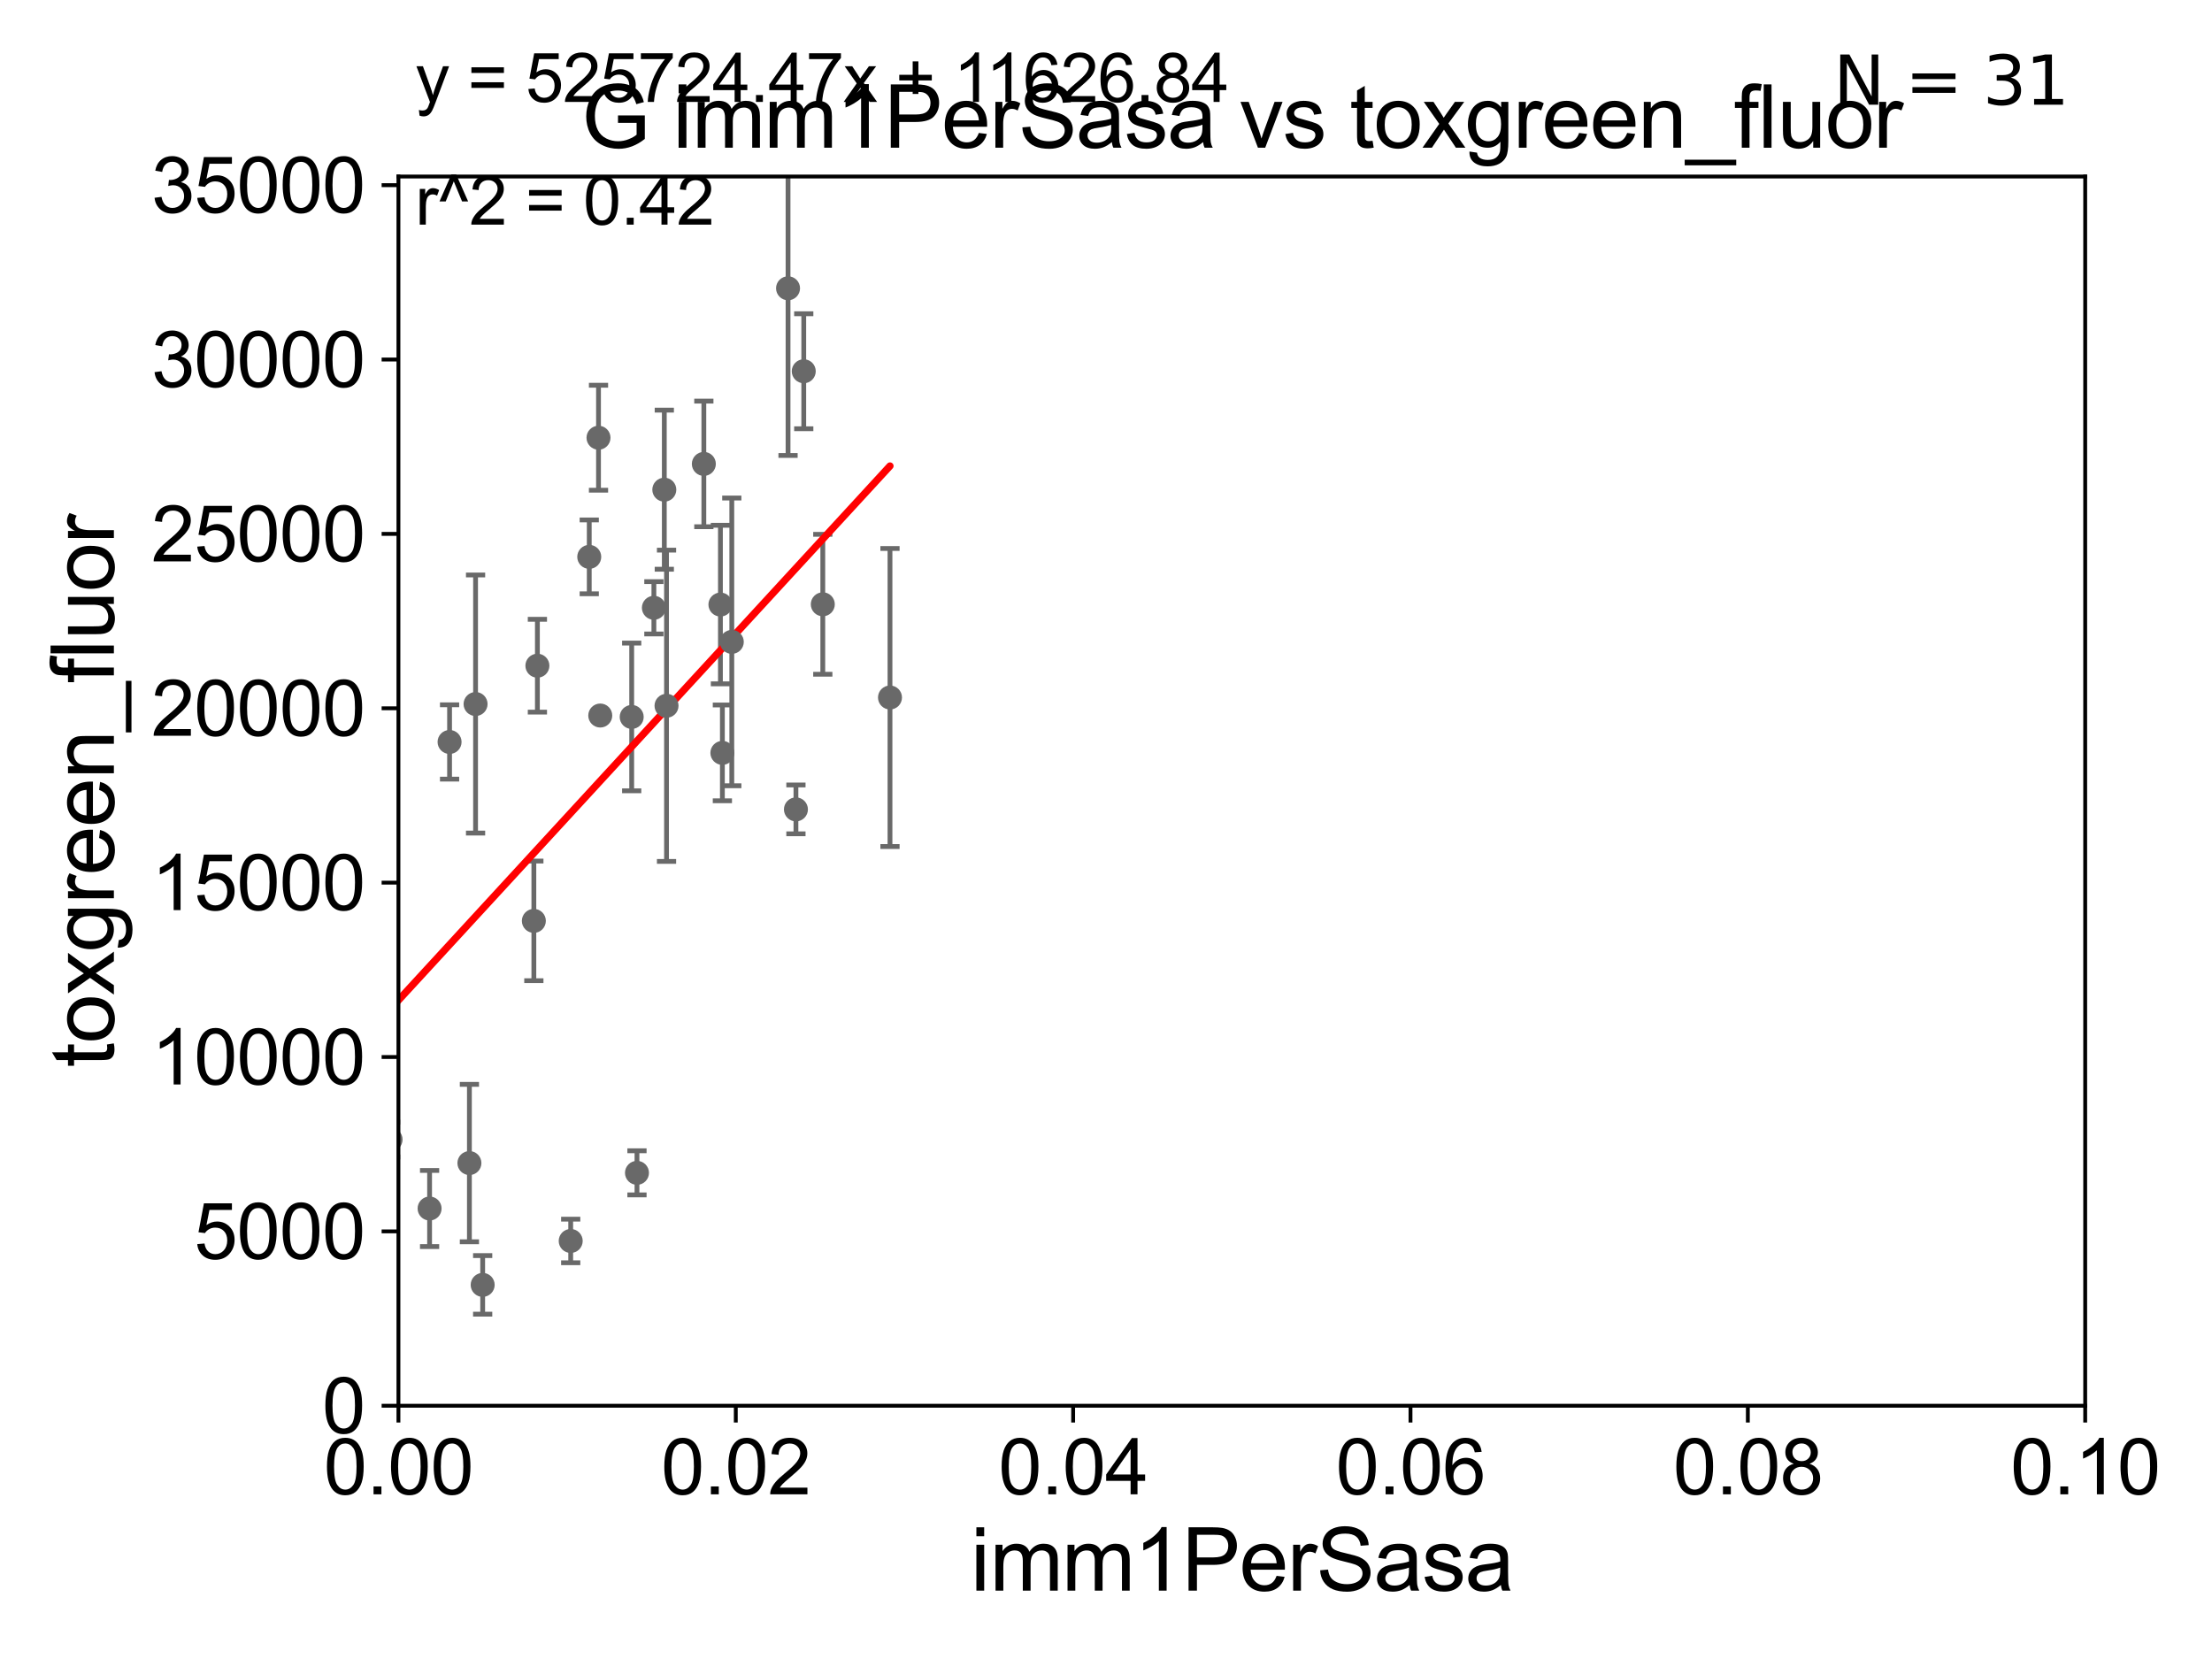 <?xml version="1.0" encoding="utf-8" standalone="no"?>
<!DOCTYPE svg PUBLIC "-//W3C//DTD SVG 1.1//EN"
  "http://www.w3.org/Graphics/SVG/1.1/DTD/svg11.dtd">
<svg xmlns:xlink="http://www.w3.org/1999/xlink" width="460.8pt" height="345.6pt" viewBox="0 0 460.8 345.6" xmlns="http://www.w3.org/2000/svg" version="1.1">
 <defs>
  <style type="text/css">*{stroke-linejoin: round; stroke-linecap: butt}</style>
 </defs>
 <g id="figure_1">
  <g id="patch_1">
   <path d="M 0 345.6 
L 460.8 345.6 
L 460.8 0 
L 0 0 
z
" style="fill: #ffffff"/>
  </g>
  <g id="axes_1">
   <g id="patch_2">
    <path d="M 83 292.84 
L 434.385 292.84 
L 434.385 36.775 
L 83 36.775 
z
" style="fill: #ffffff"/>
   </g>
   <g id="PathCollection_1">
    <defs>
     <path id="ma641c27a33" d="M 0 1.118 
C 0.297 1.118 0.581 1 0.791 0.791 
C 1 0.581 1.118 0.297 1.118 0 
C 1.118 -0.297 1 -0.581 0.791 -0.791 
C 0.581 -1 0.297 -1.118 0 -1.118 
C -0.297 -1.118 -0.581 -1 -0.791 -0.791 
C -1 -0.581 -1.118 -0.297 -1.118 0 
C -1.118 0.297 -1 0.581 -0.791 0.791 
C -0.581 1 -0.297 1.118 0 1.118 
z
" style="stroke: #696969"/>
    </defs>
    <g clip-path="url(#pd9534e183a)">
     <use xlink:href="#ma641c27a33" x="150.078" y="125.939" style="fill: #696969; stroke: #696969"/>
     <use xlink:href="#ma641c27a33" x="97.787" y="242.287" style="fill: #696969; stroke: #696969"/>
     <use xlink:href="#ma641c27a33" x="100.549" y="267.665" style="fill: #696969; stroke: #696969"/>
     <use xlink:href="#ma641c27a33" x="111.95" y="138.677" style="fill: #696969; stroke: #696969"/>
     <use xlink:href="#ma641c27a33" x="57.367" y="258.394" style="fill: #696969; stroke: #696969"/>
     <use xlink:href="#ma641c27a33" x="53.758" y="189.009" style="fill: #696969; stroke: #696969"/>
     <use xlink:href="#ma641c27a33" x="118.888" y="258.514" style="fill: #696969; stroke: #696969"/>
     <use xlink:href="#ma641c27a33" x="75.382" y="251.563" style="fill: #696969; stroke: #696969"/>
     <use xlink:href="#ma641c27a33" x="138.388" y="102.009" style="fill: #696969; stroke: #696969"/>
     <use xlink:href="#ma641c27a33" x="131.593" y="149.352" style="fill: #696969; stroke: #696969"/>
     <use xlink:href="#ma641c27a33" x="49.476" y="258.602" style="fill: #696969; stroke: #696969"/>
     <use xlink:href="#ma641c27a33" x="81.366" y="237.384" style="fill: #696969; stroke: #696969"/>
     <use xlink:href="#ma641c27a33" x="89.492" y="251.754" style="fill: #696969; stroke: #696969"/>
     <use xlink:href="#ma641c27a33" x="67.824" y="158.912" style="fill: #696969; stroke: #696969"/>
     <use xlink:href="#ma641c27a33" x="150.485" y="156.841" style="fill: #696969; stroke: #696969"/>
     <use xlink:href="#ma641c27a33" x="93.654" y="154.566" style="fill: #696969; stroke: #696969"/>
     <use xlink:href="#ma641c27a33" x="165.807" y="168.611" style="fill: #696969; stroke: #696969"/>
     <use xlink:href="#ma641c27a33" x="185.401" y="145.302" style="fill: #696969; stroke: #696969"/>
     <use xlink:href="#ma641c27a33" x="124.68" y="91.187" style="fill: #696969; stroke: #696969"/>
     <use xlink:href="#ma641c27a33" x="136.216" y="126.613" style="fill: #696969; stroke: #696969"/>
     <use xlink:href="#ma641c27a33" x="125.045" y="149.058" style="fill: #696969; stroke: #696969"/>
     <use xlink:href="#ma641c27a33" x="99.07" y="146.662" style="fill: #696969; stroke: #696969"/>
     <use xlink:href="#ma641c27a33" x="167.437" y="77.339" style="fill: #696969; stroke: #696969"/>
     <use xlink:href="#ma641c27a33" x="171.404" y="125.886" style="fill: #696969; stroke: #696969"/>
     <use xlink:href="#ma641c27a33" x="122.751" y="116.005" style="fill: #696969; stroke: #696969"/>
     <use xlink:href="#ma641c27a33" x="111.211" y="191.837" style="fill: #696969; stroke: #696969"/>
     <use xlink:href="#ma641c27a33" x="146.624" y="96.642" style="fill: #696969; stroke: #696969"/>
     <use xlink:href="#ma641c27a33" x="164.164" y="60.054" style="fill: #696969; stroke: #696969"/>
     <use xlink:href="#ma641c27a33" x="152.446" y="133.718" style="fill: #696969; stroke: #696969"/>
     <use xlink:href="#ma641c27a33" x="138.849" y="147.023" style="fill: #696969; stroke: #696969"/>
     <use xlink:href="#ma641c27a33" x="132.694" y="244.324" style="fill: #696969; stroke: #696969"/>
    </g>
   </g>
   <g id="matplotlib.axis_1">
    <g id="xtick_1">
     <g id="line2d_1">
      <defs>
       <path id="mb1b9dadbb9" d="M 0 0 
L 0 3.5 
" style="stroke: #000000; stroke-width: 0.8"/>
      </defs>
      <g>
       <use xlink:href="#mb1b9dadbb9" x="83" y="292.84" style="stroke: #000000; stroke-width: 0.8"/>
      </g>
     </g>
     <g id="text_1">
      <!-- 0.00 -->
      <g transform="translate(67.431 311.293)scale(0.16 -0.16)">
       <defs>
        <path id="ArialMT-30" d="M 266 2259 
Q 266 3072 433 3567 
Q 600 4063 929 4331 
Q 1259 4600 1759 4600 
Q 2128 4600 2406 4451 
Q 2684 4303 2865 4023 
Q 3047 3744 3150 3342 
Q 3253 2941 3253 2259 
Q 3253 1453 3087 958 
Q 2922 463 2592 192 
Q 2263 -78 1759 -78 
Q 1097 -78 719 397 
Q 266 969 266 2259 
z
M 844 2259 
Q 844 1131 1108 757 
Q 1372 384 1759 384 
Q 2147 384 2411 759 
Q 2675 1134 2675 2259 
Q 2675 3391 2411 3762 
Q 2147 4134 1753 4134 
Q 1366 4134 1134 3806 
Q 844 3388 844 2259 
z
" transform="scale(0.016)"/>
        <path id="ArialMT-2e" d="M 581 0 
L 581 641 
L 1222 641 
L 1222 0 
L 581 0 
z
" transform="scale(0.016)"/>
       </defs>
       <use xlink:href="#ArialMT-30"/>
       <use xlink:href="#ArialMT-2e" x="55.615"/>
       <use xlink:href="#ArialMT-30" x="83.398"/>
       <use xlink:href="#ArialMT-30" x="139.014"/>
      </g>
     </g>
    </g>
    <g id="xtick_2">
     <g id="line2d_2">
      <g>
       <use xlink:href="#mb1b9dadbb9" x="153.277" y="292.84" style="stroke: #000000; stroke-width: 0.8"/>
      </g>
     </g>
     <g id="text_2">
      <!-- 0.02 -->
      <g transform="translate(137.708 311.293)scale(0.16 -0.16)">
       <defs>
        <path id="ArialMT-32" d="M 3222 541 
L 3222 0 
L 194 0 
Q 188 203 259 391 
Q 375 700 629 1000 
Q 884 1300 1366 1694 
Q 2113 2306 2375 2664 
Q 2638 3022 2638 3341 
Q 2638 3675 2398 3904 
Q 2159 4134 1775 4134 
Q 1369 4134 1125 3890 
Q 881 3647 878 3216 
L 300 3275 
Q 359 3922 746 4261 
Q 1134 4600 1788 4600 
Q 2447 4600 2831 4234 
Q 3216 3869 3216 3328 
Q 3216 3053 3103 2787 
Q 2991 2522 2730 2228 
Q 2469 1934 1863 1422 
Q 1356 997 1212 845 
Q 1069 694 975 541 
L 3222 541 
z
" transform="scale(0.016)"/>
       </defs>
       <use xlink:href="#ArialMT-30"/>
       <use xlink:href="#ArialMT-2e" x="55.615"/>
       <use xlink:href="#ArialMT-30" x="83.398"/>
       <use xlink:href="#ArialMT-32" x="139.014"/>
      </g>
     </g>
    </g>
    <g id="xtick_3">
     <g id="line2d_3">
      <g>
       <use xlink:href="#mb1b9dadbb9" x="223.554" y="292.84" style="stroke: #000000; stroke-width: 0.8"/>
      </g>
     </g>
     <g id="text_3">
      <!-- 0.04 -->
      <g transform="translate(207.985 311.293)scale(0.16 -0.16)">
       <defs>
        <path id="ArialMT-34" d="M 2069 0 
L 2069 1097 
L 81 1097 
L 81 1613 
L 2172 4581 
L 2631 4581 
L 2631 1613 
L 3250 1613 
L 3250 1097 
L 2631 1097 
L 2631 0 
L 2069 0 
z
M 2069 1613 
L 2069 3678 
L 634 1613 
L 2069 1613 
z
" transform="scale(0.016)"/>
       </defs>
       <use xlink:href="#ArialMT-30"/>
       <use xlink:href="#ArialMT-2e" x="55.615"/>
       <use xlink:href="#ArialMT-30" x="83.398"/>
       <use xlink:href="#ArialMT-34" x="139.014"/>
      </g>
     </g>
    </g>
    <g id="xtick_4">
     <g id="line2d_4">
      <g>
       <use xlink:href="#mb1b9dadbb9" x="293.831" y="292.84" style="stroke: #000000; stroke-width: 0.8"/>
      </g>
     </g>
     <g id="text_4">
      <!-- 0.06 -->
      <g transform="translate(278.262 311.293)scale(0.16 -0.16)">
       <defs>
        <path id="ArialMT-36" d="M 3184 3459 
L 2625 3416 
Q 2550 3747 2413 3897 
Q 2184 4138 1850 4138 
Q 1581 4138 1378 3988 
Q 1113 3794 959 3422 
Q 806 3050 800 2363 
Q 1003 2672 1297 2822 
Q 1591 2972 1913 2972 
Q 2475 2972 2870 2558 
Q 3266 2144 3266 1488 
Q 3266 1056 3080 686 
Q 2894 316 2569 119 
Q 2244 -78 1831 -78 
Q 1128 -78 684 439 
Q 241 956 241 2144 
Q 241 3472 731 4075 
Q 1159 4600 1884 4600 
Q 2425 4600 2770 4297 
Q 3116 3994 3184 3459 
z
M 888 1484 
Q 888 1194 1011 928 
Q 1134 663 1356 523 
Q 1578 384 1822 384 
Q 2178 384 2434 671 
Q 2691 959 2691 1453 
Q 2691 1928 2437 2201 
Q 2184 2475 1800 2475 
Q 1419 2475 1153 2201 
Q 888 1928 888 1484 
z
" transform="scale(0.016)"/>
       </defs>
       <use xlink:href="#ArialMT-30"/>
       <use xlink:href="#ArialMT-2e" x="55.615"/>
       <use xlink:href="#ArialMT-30" x="83.398"/>
       <use xlink:href="#ArialMT-36" x="139.014"/>
      </g>
     </g>
    </g>
    <g id="xtick_5">
     <g id="line2d_5">
      <g>
       <use xlink:href="#mb1b9dadbb9" x="364.108" y="292.84" style="stroke: #000000; stroke-width: 0.8"/>
      </g>
     </g>
     <g id="text_5">
      <!-- 0.08 -->
      <g transform="translate(348.539 311.293)scale(0.16 -0.16)">
       <defs>
        <path id="ArialMT-38" d="M 1131 2484 
Q 781 2613 612 2850 
Q 444 3088 444 3419 
Q 444 3919 803 4259 
Q 1163 4600 1759 4600 
Q 2359 4600 2725 4251 
Q 3091 3903 3091 3403 
Q 3091 3084 2923 2848 
Q 2756 2613 2416 2484 
Q 2838 2347 3058 2040 
Q 3278 1734 3278 1309 
Q 3278 722 2862 322 
Q 2447 -78 1769 -78 
Q 1091 -78 675 323 
Q 259 725 259 1325 
Q 259 1772 486 2073 
Q 713 2375 1131 2484 
z
M 1019 3438 
Q 1019 3113 1228 2906 
Q 1438 2700 1772 2700 
Q 2097 2700 2305 2904 
Q 2513 3109 2513 3406 
Q 2513 3716 2298 3927 
Q 2084 4138 1766 4138 
Q 1444 4138 1231 3931 
Q 1019 3725 1019 3438 
z
M 838 1322 
Q 838 1081 952 856 
Q 1066 631 1291 507 
Q 1516 384 1775 384 
Q 2178 384 2440 643 
Q 2703 903 2703 1303 
Q 2703 1709 2433 1975 
Q 2163 2241 1756 2241 
Q 1359 2241 1098 1978 
Q 838 1716 838 1322 
z
" transform="scale(0.016)"/>
       </defs>
       <use xlink:href="#ArialMT-30"/>
       <use xlink:href="#ArialMT-2e" x="55.615"/>
       <use xlink:href="#ArialMT-30" x="83.398"/>
       <use xlink:href="#ArialMT-38" x="139.014"/>
      </g>
     </g>
    </g>
    <g id="xtick_6">
     <g id="line2d_6">
      <g>
       <use xlink:href="#mb1b9dadbb9" x="434.385" y="292.84" style="stroke: #000000; stroke-width: 0.8"/>
      </g>
     </g>
     <g id="text_6">
      <!-- 0.10 -->
      <g transform="translate(418.816 311.293)scale(0.16 -0.16)">
       <defs>
        <path id="ArialMT-31" d="M 2384 0 
L 1822 0 
L 1822 3584 
Q 1619 3391 1289 3197 
Q 959 3003 697 2906 
L 697 3450 
Q 1169 3672 1522 3987 
Q 1875 4303 2022 4600 
L 2384 4600 
L 2384 0 
z
" transform="scale(0.016)"/>
       </defs>
       <use xlink:href="#ArialMT-30"/>
       <use xlink:href="#ArialMT-2e" x="55.615"/>
       <use xlink:href="#ArialMT-31" x="83.398"/>
       <use xlink:href="#ArialMT-30" x="139.014"/>
      </g>
     </g>
    </g>
    <g id="text_7">
     <!-- imm1PerSasa -->
     <g transform="translate(202.177 331.357)scale(0.18 -0.18)">
      <defs>
       <path id="ArialMT-69" d="M 425 3934 
L 425 4581 
L 988 4581 
L 988 3934 
L 425 3934 
z
M 425 0 
L 425 3319 
L 988 3319 
L 988 0 
L 425 0 
z
" transform="scale(0.016)"/>
       <path id="ArialMT-6d" d="M 422 0 
L 422 3319 
L 925 3319 
L 925 2853 
Q 1081 3097 1340 3245 
Q 1600 3394 1931 3394 
Q 2300 3394 2536 3241 
Q 2772 3088 2869 2813 
Q 3263 3394 3894 3394 
Q 4388 3394 4653 3120 
Q 4919 2847 4919 2278 
L 4919 0 
L 4359 0 
L 4359 2091 
Q 4359 2428 4304 2576 
Q 4250 2725 4106 2815 
Q 3963 2906 3769 2906 
Q 3419 2906 3187 2673 
Q 2956 2441 2956 1928 
L 2956 0 
L 2394 0 
L 2394 2156 
Q 2394 2531 2256 2718 
Q 2119 2906 1806 2906 
Q 1569 2906 1367 2781 
Q 1166 2656 1075 2415 
Q 984 2175 984 1722 
L 984 0 
L 422 0 
z
" transform="scale(0.016)"/>
       <path id="ArialMT-50" d="M 494 0 
L 494 4581 
L 2222 4581 
Q 2678 4581 2919 4538 
Q 3256 4481 3484 4323 
Q 3713 4166 3852 3881 
Q 3991 3597 3991 3256 
Q 3991 2672 3619 2267 
Q 3247 1863 2275 1863 
L 1100 1863 
L 1100 0 
L 494 0 
z
M 1100 2403 
L 2284 2403 
Q 2872 2403 3119 2622 
Q 3366 2841 3366 3238 
Q 3366 3525 3220 3729 
Q 3075 3934 2838 4000 
Q 2684 4041 2272 4041 
L 1100 4041 
L 1100 2403 
z
" transform="scale(0.016)"/>
       <path id="ArialMT-65" d="M 2694 1069 
L 3275 997 
Q 3138 488 2766 206 
Q 2394 -75 1816 -75 
Q 1088 -75 661 373 
Q 234 822 234 1631 
Q 234 2469 665 2931 
Q 1097 3394 1784 3394 
Q 2450 3394 2872 2941 
Q 3294 2488 3294 1666 
Q 3294 1616 3291 1516 
L 816 1516 
Q 847 969 1125 678 
Q 1403 388 1819 388 
Q 2128 388 2347 550 
Q 2566 713 2694 1069 
z
M 847 1978 
L 2700 1978 
Q 2663 2397 2488 2606 
Q 2219 2931 1791 2931 
Q 1403 2931 1139 2672 
Q 875 2413 847 1978 
z
" transform="scale(0.016)"/>
       <path id="ArialMT-72" d="M 416 0 
L 416 3319 
L 922 3319 
L 922 2816 
Q 1116 3169 1280 3281 
Q 1444 3394 1641 3394 
Q 1925 3394 2219 3213 
L 2025 2691 
Q 1819 2813 1613 2813 
Q 1428 2813 1281 2702 
Q 1134 2591 1072 2394 
Q 978 2094 978 1738 
L 978 0 
L 416 0 
z
" transform="scale(0.016)"/>
       <path id="ArialMT-53" d="M 288 1472 
L 859 1522 
Q 900 1178 1048 958 
Q 1197 738 1509 602 
Q 1822 466 2213 466 
Q 2559 466 2825 569 
Q 3091 672 3220 851 
Q 3350 1031 3350 1244 
Q 3350 1459 3225 1620 
Q 3100 1781 2813 1891 
Q 2628 1963 1997 2114 
Q 1366 2266 1113 2400 
Q 784 2572 623 2826 
Q 463 3081 463 3397 
Q 463 3744 659 4045 
Q 856 4347 1234 4503 
Q 1613 4659 2075 4659 
Q 2584 4659 2973 4495 
Q 3363 4331 3572 4012 
Q 3781 3694 3797 3291 
L 3216 3247 
Q 3169 3681 2898 3903 
Q 2628 4125 2100 4125 
Q 1550 4125 1298 3923 
Q 1047 3722 1047 3438 
Q 1047 3191 1225 3031 
Q 1400 2872 2139 2705 
Q 2878 2538 3153 2413 
Q 3553 2228 3743 1945 
Q 3934 1663 3934 1294 
Q 3934 928 3725 604 
Q 3516 281 3123 101 
Q 2731 -78 2241 -78 
Q 1619 -78 1198 103 
Q 778 284 539 648 
Q 300 1013 288 1472 
z
" transform="scale(0.016)"/>
       <path id="ArialMT-61" d="M 2588 409 
Q 2275 144 1986 34 
Q 1697 -75 1366 -75 
Q 819 -75 525 192 
Q 231 459 231 875 
Q 231 1119 342 1320 
Q 453 1522 633 1644 
Q 813 1766 1038 1828 
Q 1203 1872 1538 1913 
Q 2219 1994 2541 2106 
Q 2544 2222 2544 2253 
Q 2544 2597 2384 2738 
Q 2169 2928 1744 2928 
Q 1347 2928 1158 2789 
Q 969 2650 878 2297 
L 328 2372 
Q 403 2725 575 2942 
Q 747 3159 1072 3276 
Q 1397 3394 1825 3394 
Q 2250 3394 2515 3294 
Q 2781 3194 2906 3042 
Q 3031 2891 3081 2659 
Q 3109 2516 3109 2141 
L 3109 1391 
Q 3109 606 3145 398 
Q 3181 191 3288 0 
L 2700 0 
Q 2613 175 2588 409 
z
M 2541 1666 
Q 2234 1541 1622 1453 
Q 1275 1403 1131 1340 
Q 988 1278 909 1158 
Q 831 1038 831 891 
Q 831 666 1001 516 
Q 1172 366 1500 366 
Q 1825 366 2078 508 
Q 2331 650 2450 897 
Q 2541 1088 2541 1459 
L 2541 1666 
z
" transform="scale(0.016)"/>
       <path id="ArialMT-73" d="M 197 991 
L 753 1078 
Q 800 744 1014 566 
Q 1228 388 1613 388 
Q 2000 388 2187 545 
Q 2375 703 2375 916 
Q 2375 1106 2209 1216 
Q 2094 1291 1634 1406 
Q 1016 1563 777 1677 
Q 538 1791 414 1992 
Q 291 2194 291 2438 
Q 291 2659 392 2848 
Q 494 3038 669 3163 
Q 800 3259 1026 3326 
Q 1253 3394 1513 3394 
Q 1903 3394 2198 3281 
Q 2494 3169 2634 2976 
Q 2775 2784 2828 2463 
L 2278 2388 
Q 2241 2644 2061 2787 
Q 1881 2931 1553 2931 
Q 1166 2931 1000 2803 
Q 834 2675 834 2503 
Q 834 2394 903 2306 
Q 972 2216 1119 2156 
Q 1203 2125 1616 2013 
Q 2213 1853 2448 1751 
Q 2684 1650 2818 1456 
Q 2953 1263 2953 975 
Q 2953 694 2789 445 
Q 2625 197 2315 61 
Q 2006 -75 1616 -75 
Q 969 -75 630 194 
Q 291 463 197 991 
z
" transform="scale(0.016)"/>
      </defs>
      <use xlink:href="#ArialMT-69"/>
      <use xlink:href="#ArialMT-6d" x="22.217"/>
      <use xlink:href="#ArialMT-6d" x="105.518"/>
      <use xlink:href="#ArialMT-31" x="188.818"/>
      <use xlink:href="#ArialMT-50" x="244.434"/>
      <use xlink:href="#ArialMT-65" x="311.133"/>
      <use xlink:href="#ArialMT-72" x="366.748"/>
      <use xlink:href="#ArialMT-53" x="400.049"/>
      <use xlink:href="#ArialMT-61" x="466.748"/>
      <use xlink:href="#ArialMT-73" x="522.363"/>
      <use xlink:href="#ArialMT-61" x="572.363"/>
     </g>
    </g>
   </g>
   <g id="matplotlib.axis_2">
    <g id="ytick_1">
     <g id="line2d_7">
      <defs>
       <path id="m45dca8b435" d="M 0 0 
L -3.5 0 
" style="stroke: #000000; stroke-width: 0.8"/>
      </defs>
      <g>
       <use xlink:href="#m45dca8b435" x="83" y="292.84" style="stroke: #000000; stroke-width: 0.8"/>
      </g>
     </g>
     <g id="text_8">
      <!-- 0 -->
      <g transform="translate(67.103 298.566)scale(0.16 -0.16)">
       <use xlink:href="#ArialMT-30"/>
      </g>
     </g>
    </g>
    <g id="ytick_2">
     <g id="line2d_8">
      <g>
       <use xlink:href="#m45dca8b435" x="83" y="256.516" style="stroke: #000000; stroke-width: 0.8"/>
      </g>
     </g>
     <g id="text_9">
      <!-- 5000 -->
      <g transform="translate(40.41 262.242)scale(0.16 -0.16)">
       <defs>
        <path id="ArialMT-35" d="M 266 1200 
L 856 1250 
Q 922 819 1161 601 
Q 1400 384 1738 384 
Q 2144 384 2425 690 
Q 2706 997 2706 1503 
Q 2706 1984 2436 2262 
Q 2166 2541 1728 2541 
Q 1456 2541 1237 2417 
Q 1019 2294 894 2097 
L 366 2166 
L 809 4519 
L 3088 4519 
L 3088 3981 
L 1259 3981 
L 1013 2750 
Q 1425 3038 1878 3038 
Q 2478 3038 2890 2622 
Q 3303 2206 3303 1553 
Q 3303 931 2941 478 
Q 2500 -78 1738 -78 
Q 1113 -78 717 272 
Q 322 622 266 1200 
z
" transform="scale(0.016)"/>
       </defs>
       <use xlink:href="#ArialMT-35"/>
       <use xlink:href="#ArialMT-30" x="55.615"/>
       <use xlink:href="#ArialMT-30" x="111.23"/>
       <use xlink:href="#ArialMT-30" x="166.846"/>
      </g>
     </g>
    </g>
    <g id="ytick_3">
     <g id="line2d_9">
      <g>
       <use xlink:href="#m45dca8b435" x="83" y="220.192" style="stroke: #000000; stroke-width: 0.8"/>
      </g>
     </g>
     <g id="text_10">
      <!-- 10000 -->
      <g transform="translate(31.512 225.918)scale(0.16 -0.16)">
       <use xlink:href="#ArialMT-31"/>
       <use xlink:href="#ArialMT-30" x="55.615"/>
       <use xlink:href="#ArialMT-30" x="111.23"/>
       <use xlink:href="#ArialMT-30" x="166.846"/>
       <use xlink:href="#ArialMT-30" x="222.461"/>
      </g>
     </g>
    </g>
    <g id="ytick_4">
     <g id="line2d_10">
      <g>
       <use xlink:href="#m45dca8b435" x="83" y="183.867" style="stroke: #000000; stroke-width: 0.8"/>
      </g>
     </g>
     <g id="text_11">
      <!-- 15000 -->
      <g transform="translate(31.512 189.594)scale(0.16 -0.16)">
       <use xlink:href="#ArialMT-31"/>
       <use xlink:href="#ArialMT-35" x="55.615"/>
       <use xlink:href="#ArialMT-30" x="111.23"/>
       <use xlink:href="#ArialMT-30" x="166.846"/>
       <use xlink:href="#ArialMT-30" x="222.461"/>
      </g>
     </g>
    </g>
    <g id="ytick_5">
     <g id="line2d_11">
      <g>
       <use xlink:href="#m45dca8b435" x="83" y="147.543" style="stroke: #000000; stroke-width: 0.8"/>
      </g>
     </g>
     <g id="text_12">
      <!-- 20000 -->
      <g transform="translate(31.512 153.27)scale(0.16 -0.16)">
       <use xlink:href="#ArialMT-32"/>
       <use xlink:href="#ArialMT-30" x="55.615"/>
       <use xlink:href="#ArialMT-30" x="111.23"/>
       <use xlink:href="#ArialMT-30" x="166.846"/>
       <use xlink:href="#ArialMT-30" x="222.461"/>
      </g>
     </g>
    </g>
    <g id="ytick_6">
     <g id="line2d_12">
      <g>
       <use xlink:href="#m45dca8b435" x="83" y="111.219" style="stroke: #000000; stroke-width: 0.8"/>
      </g>
     </g>
     <g id="text_13">
      <!-- 25000 -->
      <g transform="translate(31.512 116.945)scale(0.16 -0.16)">
       <use xlink:href="#ArialMT-32"/>
       <use xlink:href="#ArialMT-35" x="55.615"/>
       <use xlink:href="#ArialMT-30" x="111.23"/>
       <use xlink:href="#ArialMT-30" x="166.846"/>
       <use xlink:href="#ArialMT-30" x="222.461"/>
      </g>
     </g>
    </g>
    <g id="ytick_7">
     <g id="line2d_13">
      <g>
       <use xlink:href="#m45dca8b435" x="83" y="74.895" style="stroke: #000000; stroke-width: 0.8"/>
      </g>
     </g>
     <g id="text_14">
      <!-- 30000 -->
      <g transform="translate(31.512 80.621)scale(0.16 -0.16)">
       <defs>
        <path id="ArialMT-33" d="M 269 1209 
L 831 1284 
Q 928 806 1161 595 
Q 1394 384 1728 384 
Q 2125 384 2398 659 
Q 2672 934 2672 1341 
Q 2672 1728 2419 1979 
Q 2166 2231 1775 2231 
Q 1616 2231 1378 2169 
L 1441 2663 
Q 1497 2656 1531 2656 
Q 1891 2656 2178 2843 
Q 2466 3031 2466 3422 
Q 2466 3731 2256 3934 
Q 2047 4138 1716 4138 
Q 1388 4138 1169 3931 
Q 950 3725 888 3313 
L 325 3413 
Q 428 3978 793 4289 
Q 1159 4600 1703 4600 
Q 2078 4600 2393 4439 
Q 2709 4278 2876 4000 
Q 3044 3722 3044 3409 
Q 3044 3113 2884 2869 
Q 2725 2625 2413 2481 
Q 2819 2388 3044 2092 
Q 3269 1797 3269 1353 
Q 3269 753 2831 336 
Q 2394 -81 1725 -81 
Q 1122 -81 723 278 
Q 325 638 269 1209 
z
" transform="scale(0.016)"/>
       </defs>
       <use xlink:href="#ArialMT-33"/>
       <use xlink:href="#ArialMT-30" x="55.615"/>
       <use xlink:href="#ArialMT-30" x="111.23"/>
       <use xlink:href="#ArialMT-30" x="166.846"/>
       <use xlink:href="#ArialMT-30" x="222.461"/>
      </g>
     </g>
    </g>
    <g id="ytick_8">
     <g id="line2d_14">
      <g>
       <use xlink:href="#m45dca8b435" x="83" y="38.571" style="stroke: #000000; stroke-width: 0.8"/>
      </g>
     </g>
     <g id="text_15">
      <!-- 35000 -->
      <g transform="translate(31.512 44.297)scale(0.16 -0.16)">
       <use xlink:href="#ArialMT-33"/>
       <use xlink:href="#ArialMT-35" x="55.615"/>
       <use xlink:href="#ArialMT-30" x="111.23"/>
       <use xlink:href="#ArialMT-30" x="166.846"/>
       <use xlink:href="#ArialMT-30" x="222.461"/>
      </g>
     </g>
    </g>
    <g id="text_16">
     <!-- toxgreen_fluor -->
     <g transform="translate(23.724 222.34)rotate(-90)scale(0.18 -0.18)">
      <defs>
       <path id="ArialMT-74" d="M 1650 503 
L 1731 6 
Q 1494 -44 1306 -44 
Q 1000 -44 831 53 
Q 663 150 594 308 
Q 525 466 525 972 
L 525 2881 
L 113 2881 
L 113 3319 
L 525 3319 
L 525 4141 
L 1084 4478 
L 1084 3319 
L 1650 3319 
L 1650 2881 
L 1084 2881 
L 1084 941 
Q 1084 700 1114 631 
Q 1144 563 1211 522 
Q 1278 481 1403 481 
Q 1497 481 1650 503 
z
" transform="scale(0.016)"/>
       <path id="ArialMT-6f" d="M 213 1659 
Q 213 2581 725 3025 
Q 1153 3394 1769 3394 
Q 2453 3394 2887 2945 
Q 3322 2497 3322 1706 
Q 3322 1066 3130 698 
Q 2938 331 2570 128 
Q 2203 -75 1769 -75 
Q 1072 -75 642 372 
Q 213 819 213 1659 
z
M 791 1659 
Q 791 1022 1069 705 
Q 1347 388 1769 388 
Q 2188 388 2466 706 
Q 2744 1025 2744 1678 
Q 2744 2294 2464 2611 
Q 2184 2928 1769 2928 
Q 1347 2928 1069 2612 
Q 791 2297 791 1659 
z
" transform="scale(0.016)"/>
       <path id="ArialMT-78" d="M 47 0 
L 1259 1725 
L 138 3319 
L 841 3319 
L 1350 2541 
Q 1494 2319 1581 2169 
Q 1719 2375 1834 2534 
L 2394 3319 
L 3066 3319 
L 1919 1756 
L 3153 0 
L 2463 0 
L 1781 1031 
L 1600 1309 
L 728 0 
L 47 0 
z
" transform="scale(0.016)"/>
       <path id="ArialMT-67" d="M 319 -275 
L 866 -356 
Q 900 -609 1056 -725 
Q 1266 -881 1628 -881 
Q 2019 -881 2231 -725 
Q 2444 -569 2519 -288 
Q 2563 -116 2559 434 
Q 2191 0 1641 0 
Q 956 0 581 494 
Q 206 988 206 1678 
Q 206 2153 378 2554 
Q 550 2956 876 3175 
Q 1203 3394 1644 3394 
Q 2231 3394 2613 2919 
L 2613 3319 
L 3131 3319 
L 3131 450 
Q 3131 -325 2973 -648 
Q 2816 -972 2473 -1159 
Q 2131 -1347 1631 -1347 
Q 1038 -1347 672 -1080 
Q 306 -813 319 -275 
z
M 784 1719 
Q 784 1066 1043 766 
Q 1303 466 1694 466 
Q 2081 466 2343 764 
Q 2606 1063 2606 1700 
Q 2606 2309 2336 2618 
Q 2066 2928 1684 2928 
Q 1309 2928 1046 2623 
Q 784 2319 784 1719 
z
" transform="scale(0.016)"/>
       <path id="ArialMT-6e" d="M 422 0 
L 422 3319 
L 928 3319 
L 928 2847 
Q 1294 3394 1984 3394 
Q 2284 3394 2536 3286 
Q 2788 3178 2913 3003 
Q 3038 2828 3088 2588 
Q 3119 2431 3119 2041 
L 3119 0 
L 2556 0 
L 2556 2019 
Q 2556 2363 2490 2533 
Q 2425 2703 2258 2804 
Q 2091 2906 1866 2906 
Q 1506 2906 1245 2678 
Q 984 2450 984 1813 
L 984 0 
L 422 0 
z
" transform="scale(0.016)"/>
       <path id="ArialMT-5f" d="M -97 -1272 
L -97 -866 
L 3631 -866 
L 3631 -1272 
L -97 -1272 
z
" transform="scale(0.016)"/>
       <path id="ArialMT-66" d="M 556 0 
L 556 2881 
L 59 2881 
L 59 3319 
L 556 3319 
L 556 3672 
Q 556 4006 616 4169 
Q 697 4388 901 4523 
Q 1106 4659 1475 4659 
Q 1713 4659 2000 4603 
L 1916 4113 
Q 1741 4144 1584 4144 
Q 1328 4144 1222 4034 
Q 1116 3925 1116 3625 
L 1116 3319 
L 1763 3319 
L 1763 2881 
L 1116 2881 
L 1116 0 
L 556 0 
z
" transform="scale(0.016)"/>
       <path id="ArialMT-6c" d="M 409 0 
L 409 4581 
L 972 4581 
L 972 0 
L 409 0 
z
" transform="scale(0.016)"/>
       <path id="ArialMT-75" d="M 2597 0 
L 2597 488 
Q 2209 -75 1544 -75 
Q 1250 -75 995 37 
Q 741 150 617 320 
Q 494 491 444 738 
Q 409 903 409 1263 
L 409 3319 
L 972 3319 
L 972 1478 
Q 972 1038 1006 884 
Q 1059 663 1231 536 
Q 1403 409 1656 409 
Q 1909 409 2131 539 
Q 2353 669 2445 892 
Q 2538 1116 2538 1541 
L 2538 3319 
L 3100 3319 
L 3100 0 
L 2597 0 
z
" transform="scale(0.016)"/>
      </defs>
      <use xlink:href="#ArialMT-74"/>
      <use xlink:href="#ArialMT-6f" x="27.783"/>
      <use xlink:href="#ArialMT-78" x="83.398"/>
      <use xlink:href="#ArialMT-67" x="133.398"/>
      <use xlink:href="#ArialMT-72" x="189.014"/>
      <use xlink:href="#ArialMT-65" x="222.314"/>
      <use xlink:href="#ArialMT-65" x="277.93"/>
      <use xlink:href="#ArialMT-6e" x="333.545"/>
      <use xlink:href="#ArialMT-5f" x="389.16"/>
      <use xlink:href="#ArialMT-66" x="444.775"/>
      <use xlink:href="#ArialMT-6c" x="472.559"/>
      <use xlink:href="#ArialMT-75" x="494.775"/>
      <use xlink:href="#ArialMT-6f" x="550.391"/>
      <use xlink:href="#ArialMT-72" x="606.006"/>
     </g>
    </g>
   </g>
   <g id="LineCollection_1">
    <path d="M 150.078 142.455 
L 150.078 109.423 
" clip-path="url(#pd9534e183a)" style="fill: none; stroke: #696969"/>
    <path d="M 97.787 258.685 
L 97.787 225.89 
" clip-path="url(#pd9534e183a)" style="fill: none; stroke: #696969"/>
    <path d="M 100.549 273.766 
L 100.549 261.564 
" clip-path="url(#pd9534e183a)" style="fill: none; stroke: #696969"/>
    <path d="M 111.95 148.344 
L 111.95 129.01 
" clip-path="url(#pd9534e183a)" style="fill: none; stroke: #696969"/>
    <path d="M 57.367 263.737 
L 57.367 253.051 
" clip-path="url(#pd9534e183a)" style="fill: none; stroke: #696969"/>
    <path d="M 53.758 193.298 
L 53.758 184.72 
" clip-path="url(#pd9534e183a)" style="fill: none; stroke: #696969"/>
    <path d="M 118.888 263.053 
L 118.888 253.975 
" clip-path="url(#pd9534e183a)" style="fill: none; stroke: #696969"/>
    <path d="M 75.382 257.174 
L 75.382 245.952 
" clip-path="url(#pd9534e183a)" style="fill: none; stroke: #696969"/>
    <path d="M 138.388 118.578 
L 138.388 85.439 
" clip-path="url(#pd9534e183a)" style="fill: none; stroke: #696969"/>
    <path d="M 131.593 164.74 
L 131.593 133.965 
" clip-path="url(#pd9534e183a)" style="fill: none; stroke: #696969"/>
    <path d="M 49.476 266.076 
L 49.476 251.127 
" clip-path="url(#pd9534e183a)" style="fill: none; stroke: #696969"/>
    <path d="M 81.366 241.022 
L 81.366 233.746 
" clip-path="url(#pd9534e183a)" style="fill: none; stroke: #696969"/>
    <path d="M 89.492 259.681 
L 89.492 243.828 
" clip-path="url(#pd9534e183a)" style="fill: none; stroke: #696969"/>
    <path d="M 67.824 179.961 
L 67.824 137.862 
" clip-path="url(#pd9534e183a)" style="fill: none; stroke: #696969"/>
    <path d="M 150.485 166.82 
L 150.485 146.861 
" clip-path="url(#pd9534e183a)" style="fill: none; stroke: #696969"/>
    <path d="M 93.654 162.307 
L 93.654 146.825 
" clip-path="url(#pd9534e183a)" style="fill: none; stroke: #696969"/>
    <path d="M 165.807 173.7 
L 165.807 163.522 
" clip-path="url(#pd9534e183a)" style="fill: none; stroke: #696969"/>
    <path d="M 185.401 176.343 
L 185.401 114.261 
" clip-path="url(#pd9534e183a)" style="fill: none; stroke: #696969"/>
    <path d="M 124.68 102.122 
L 124.68 80.251 
" clip-path="url(#pd9534e183a)" style="fill: none; stroke: #696969"/>
    <path d="M 136.216 132.064 
L 136.216 121.162 
" clip-path="url(#pd9534e183a)" style="fill: none; stroke: #696969"/>
    <path d="M 125.045 149.554 
L 125.045 148.562 
" clip-path="url(#pd9534e183a)" style="fill: none; stroke: #696969"/>
    <path d="M 99.07 173.544 
L 99.07 119.78 
" clip-path="url(#pd9534e183a)" style="fill: none; stroke: #696969"/>
    <path d="M 167.437 89.318 
L 167.437 65.36 
" clip-path="url(#pd9534e183a)" style="fill: none; stroke: #696969"/>
    <path d="M 171.404 140.457 
L 171.404 111.314 
" clip-path="url(#pd9534e183a)" style="fill: none; stroke: #696969"/>
    <path d="M 122.751 123.696 
L 122.751 108.315 
" clip-path="url(#pd9534e183a)" style="fill: none; stroke: #696969"/>
    <path d="M 111.211 204.296 
L 111.211 179.378 
" clip-path="url(#pd9534e183a)" style="fill: none; stroke: #696969"/>
    <path d="M 146.624 109.725 
L 146.624 83.558 
" clip-path="url(#pd9534e183a)" style="fill: none; stroke: #696969"/>
    <path d="M 164.164 94.883 
L 164.164 25.225 
" clip-path="url(#pd9534e183a)" style="fill: none; stroke: #696969"/>
    <path d="M 152.446 163.689 
L 152.446 103.748 
" clip-path="url(#pd9534e183a)" style="fill: none; stroke: #696969"/>
    <path d="M 138.849 179.444 
L 138.849 114.602 
" clip-path="url(#pd9534e183a)" style="fill: none; stroke: #696969"/>
    <path d="M 132.694 248.92 
L 132.694 239.727 
" clip-path="url(#pd9534e183a)" style="fill: none; stroke: #696969"/>
   </g>
   <g id="line2d_15">
    <defs>
     <path id="m550d4b7346" d="M 2 0 
L -2 -0 
" style="stroke: #696969"/>
    </defs>
    <g clip-path="url(#pd9534e183a)">
     <use xlink:href="#m550d4b7346" x="150.078" y="142.455" style="fill: #696969; stroke: #696969"/>
     <use xlink:href="#m550d4b7346" x="97.787" y="258.685" style="fill: #696969; stroke: #696969"/>
     <use xlink:href="#m550d4b7346" x="100.549" y="273.766" style="fill: #696969; stroke: #696969"/>
     <use xlink:href="#m550d4b7346" x="111.95" y="148.344" style="fill: #696969; stroke: #696969"/>
     <use xlink:href="#m550d4b7346" x="57.367" y="263.737" style="fill: #696969; stroke: #696969"/>
     <use xlink:href="#m550d4b7346" x="53.758" y="193.298" style="fill: #696969; stroke: #696969"/>
     <use xlink:href="#m550d4b7346" x="118.888" y="263.053" style="fill: #696969; stroke: #696969"/>
     <use xlink:href="#m550d4b7346" x="75.382" y="257.174" style="fill: #696969; stroke: #696969"/>
     <use xlink:href="#m550d4b7346" x="138.388" y="118.578" style="fill: #696969; stroke: #696969"/>
     <use xlink:href="#m550d4b7346" x="131.593" y="164.74" style="fill: #696969; stroke: #696969"/>
     <use xlink:href="#m550d4b7346" x="49.476" y="266.076" style="fill: #696969; stroke: #696969"/>
     <use xlink:href="#m550d4b7346" x="81.366" y="241.022" style="fill: #696969; stroke: #696969"/>
     <use xlink:href="#m550d4b7346" x="89.492" y="259.681" style="fill: #696969; stroke: #696969"/>
     <use xlink:href="#m550d4b7346" x="67.824" y="179.961" style="fill: #696969; stroke: #696969"/>
     <use xlink:href="#m550d4b7346" x="150.485" y="166.82" style="fill: #696969; stroke: #696969"/>
     <use xlink:href="#m550d4b7346" x="93.654" y="162.307" style="fill: #696969; stroke: #696969"/>
     <use xlink:href="#m550d4b7346" x="165.807" y="173.7" style="fill: #696969; stroke: #696969"/>
     <use xlink:href="#m550d4b7346" x="185.401" y="176.343" style="fill: #696969; stroke: #696969"/>
     <use xlink:href="#m550d4b7346" x="124.68" y="102.122" style="fill: #696969; stroke: #696969"/>
     <use xlink:href="#m550d4b7346" x="136.216" y="132.064" style="fill: #696969; stroke: #696969"/>
     <use xlink:href="#m550d4b7346" x="125.045" y="149.554" style="fill: #696969; stroke: #696969"/>
     <use xlink:href="#m550d4b7346" x="99.07" y="173.544" style="fill: #696969; stroke: #696969"/>
     <use xlink:href="#m550d4b7346" x="167.437" y="89.318" style="fill: #696969; stroke: #696969"/>
     <use xlink:href="#m550d4b7346" x="171.404" y="140.457" style="fill: #696969; stroke: #696969"/>
     <use xlink:href="#m550d4b7346" x="122.751" y="123.696" style="fill: #696969; stroke: #696969"/>
     <use xlink:href="#m550d4b7346" x="111.211" y="204.296" style="fill: #696969; stroke: #696969"/>
     <use xlink:href="#m550d4b7346" x="146.624" y="109.725" style="fill: #696969; stroke: #696969"/>
     <use xlink:href="#m550d4b7346" x="164.164" y="94.883" style="fill: #696969; stroke: #696969"/>
     <use xlink:href="#m550d4b7346" x="152.446" y="163.689" style="fill: #696969; stroke: #696969"/>
     <use xlink:href="#m550d4b7346" x="138.849" y="179.444" style="fill: #696969; stroke: #696969"/>
     <use xlink:href="#m550d4b7346" x="132.694" y="248.92" style="fill: #696969; stroke: #696969"/>
    </g>
   </g>
   <g id="line2d_16">
    <g clip-path="url(#pd9534e183a)">
     <use xlink:href="#m550d4b7346" x="150.078" y="109.423" style="fill: #696969; stroke: #696969"/>
     <use xlink:href="#m550d4b7346" x="97.787" y="225.89" style="fill: #696969; stroke: #696969"/>
     <use xlink:href="#m550d4b7346" x="100.549" y="261.564" style="fill: #696969; stroke: #696969"/>
     <use xlink:href="#m550d4b7346" x="111.95" y="129.01" style="fill: #696969; stroke: #696969"/>
     <use xlink:href="#m550d4b7346" x="57.367" y="253.051" style="fill: #696969; stroke: #696969"/>
     <use xlink:href="#m550d4b7346" x="53.758" y="184.72" style="fill: #696969; stroke: #696969"/>
     <use xlink:href="#m550d4b7346" x="118.888" y="253.975" style="fill: #696969; stroke: #696969"/>
     <use xlink:href="#m550d4b7346" x="75.382" y="245.952" style="fill: #696969; stroke: #696969"/>
     <use xlink:href="#m550d4b7346" x="138.388" y="85.439" style="fill: #696969; stroke: #696969"/>
     <use xlink:href="#m550d4b7346" x="131.593" y="133.965" style="fill: #696969; stroke: #696969"/>
     <use xlink:href="#m550d4b7346" x="49.476" y="251.127" style="fill: #696969; stroke: #696969"/>
     <use xlink:href="#m550d4b7346" x="81.366" y="233.746" style="fill: #696969; stroke: #696969"/>
     <use xlink:href="#m550d4b7346" x="89.492" y="243.828" style="fill: #696969; stroke: #696969"/>
     <use xlink:href="#m550d4b7346" x="67.824" y="137.862" style="fill: #696969; stroke: #696969"/>
     <use xlink:href="#m550d4b7346" x="150.485" y="146.861" style="fill: #696969; stroke: #696969"/>
     <use xlink:href="#m550d4b7346" x="93.654" y="146.825" style="fill: #696969; stroke: #696969"/>
     <use xlink:href="#m550d4b7346" x="165.807" y="163.522" style="fill: #696969; stroke: #696969"/>
     <use xlink:href="#m550d4b7346" x="185.401" y="114.261" style="fill: #696969; stroke: #696969"/>
     <use xlink:href="#m550d4b7346" x="124.68" y="80.251" style="fill: #696969; stroke: #696969"/>
     <use xlink:href="#m550d4b7346" x="136.216" y="121.162" style="fill: #696969; stroke: #696969"/>
     <use xlink:href="#m550d4b7346" x="125.045" y="148.562" style="fill: #696969; stroke: #696969"/>
     <use xlink:href="#m550d4b7346" x="99.07" y="119.78" style="fill: #696969; stroke: #696969"/>
     <use xlink:href="#m550d4b7346" x="167.437" y="65.36" style="fill: #696969; stroke: #696969"/>
     <use xlink:href="#m550d4b7346" x="171.404" y="111.314" style="fill: #696969; stroke: #696969"/>
     <use xlink:href="#m550d4b7346" x="122.751" y="108.315" style="fill: #696969; stroke: #696969"/>
     <use xlink:href="#m550d4b7346" x="111.211" y="179.378" style="fill: #696969; stroke: #696969"/>
     <use xlink:href="#m550d4b7346" x="146.624" y="83.558" style="fill: #696969; stroke: #696969"/>
     <use xlink:href="#m550d4b7346" x="164.164" y="25.225" style="fill: #696969; stroke: #696969"/>
     <use xlink:href="#m550d4b7346" x="152.446" y="103.748" style="fill: #696969; stroke: #696969"/>
     <use xlink:href="#m550d4b7346" x="138.849" y="114.602" style="fill: #696969; stroke: #696969"/>
     <use xlink:href="#m550d4b7346" x="132.694" y="239.727" style="fill: #696969; stroke: #696969"/>
    </g>
   </g>
   <g id="line2d_17">
    <path d="M 150.078 135.464 
L 97.787 192.3 
L 100.549 189.299 
L 111.95 176.907 
L 57.367 236.234 
L 53.758 240.157 
L 118.888 169.366 
L 75.382 216.653 
L 138.388 148.17 
L 131.593 155.555 
L 49.476 244.811 
L 81.366 210.148 
L 89.492 201.316 
L 67.824 224.868 
L 150.485 135.022 
L 93.654 196.793 
L 165.807 118.368 
L 185.401 97.071 
L 124.68 163.069 
L 136.216 150.531 
L 125.045 162.673 
L 99.07 190.906 
L 167.437 116.596 
L 171.404 112.284 
L 122.751 165.166 
L 111.211 177.71 
L 146.624 139.218 
L 164.164 120.153 
L 152.446 132.891 
L 138.849 147.669 
L 132.694 154.359 
" clip-path="url(#pd9534e183a)" style="fill: none; stroke: #ff0000; stroke-width: 1.5; stroke-linecap: square"/>
   </g>
   <g id="line2d_18">
    <defs>
     <path id="m8ebf5ad9ee" d="M 0 2 
C 0.53 2 1.039 1.789 1.414 1.414 
C 1.789 1.039 2 0.53 2 0 
C 2 -0.53 1.789 -1.039 1.414 -1.414 
C 1.039 -1.789 0.53 -2 0 -2 
C -0.53 -2 -1.039 -1.789 -1.414 -1.414 
C -1.789 -1.039 -2 -0.53 -2 0 
C -2 0.53 -1.789 1.039 -1.414 1.414 
C -1.039 1.789 -0.53 2 0 2 
z
" style="stroke: #696969"/>
    </defs>
    <g clip-path="url(#pd9534e183a)">
     <use xlink:href="#m8ebf5ad9ee" x="150.078" y="125.939" style="fill: #696969; stroke: #696969"/>
     <use xlink:href="#m8ebf5ad9ee" x="97.787" y="242.287" style="fill: #696969; stroke: #696969"/>
     <use xlink:href="#m8ebf5ad9ee" x="100.549" y="267.665" style="fill: #696969; stroke: #696969"/>
     <use xlink:href="#m8ebf5ad9ee" x="111.95" y="138.677" style="fill: #696969; stroke: #696969"/>
     <use xlink:href="#m8ebf5ad9ee" x="57.367" y="258.394" style="fill: #696969; stroke: #696969"/>
     <use xlink:href="#m8ebf5ad9ee" x="53.758" y="189.009" style="fill: #696969; stroke: #696969"/>
     <use xlink:href="#m8ebf5ad9ee" x="118.888" y="258.514" style="fill: #696969; stroke: #696969"/>
     <use xlink:href="#m8ebf5ad9ee" x="75.382" y="251.563" style="fill: #696969; stroke: #696969"/>
     <use xlink:href="#m8ebf5ad9ee" x="138.388" y="102.009" style="fill: #696969; stroke: #696969"/>
     <use xlink:href="#m8ebf5ad9ee" x="131.593" y="149.352" style="fill: #696969; stroke: #696969"/>
     <use xlink:href="#m8ebf5ad9ee" x="49.476" y="258.602" style="fill: #696969; stroke: #696969"/>
     <use xlink:href="#m8ebf5ad9ee" x="81.366" y="237.384" style="fill: #696969; stroke: #696969"/>
     <use xlink:href="#m8ebf5ad9ee" x="89.492" y="251.754" style="fill: #696969; stroke: #696969"/>
     <use xlink:href="#m8ebf5ad9ee" x="67.824" y="158.912" style="fill: #696969; stroke: #696969"/>
     <use xlink:href="#m8ebf5ad9ee" x="150.485" y="156.841" style="fill: #696969; stroke: #696969"/>
     <use xlink:href="#m8ebf5ad9ee" x="93.654" y="154.566" style="fill: #696969; stroke: #696969"/>
     <use xlink:href="#m8ebf5ad9ee" x="165.807" y="168.611" style="fill: #696969; stroke: #696969"/>
     <use xlink:href="#m8ebf5ad9ee" x="185.401" y="145.302" style="fill: #696969; stroke: #696969"/>
     <use xlink:href="#m8ebf5ad9ee" x="124.68" y="91.187" style="fill: #696969; stroke: #696969"/>
     <use xlink:href="#m8ebf5ad9ee" x="136.216" y="126.613" style="fill: #696969; stroke: #696969"/>
     <use xlink:href="#m8ebf5ad9ee" x="125.045" y="149.058" style="fill: #696969; stroke: #696969"/>
     <use xlink:href="#m8ebf5ad9ee" x="99.07" y="146.662" style="fill: #696969; stroke: #696969"/>
     <use xlink:href="#m8ebf5ad9ee" x="167.437" y="77.339" style="fill: #696969; stroke: #696969"/>
     <use xlink:href="#m8ebf5ad9ee" x="171.404" y="125.886" style="fill: #696969; stroke: #696969"/>
     <use xlink:href="#m8ebf5ad9ee" x="122.751" y="116.005" style="fill: #696969; stroke: #696969"/>
     <use xlink:href="#m8ebf5ad9ee" x="111.211" y="191.837" style="fill: #696969; stroke: #696969"/>
     <use xlink:href="#m8ebf5ad9ee" x="146.624" y="96.642" style="fill: #696969; stroke: #696969"/>
     <use xlink:href="#m8ebf5ad9ee" x="164.164" y="60.054" style="fill: #696969; stroke: #696969"/>
     <use xlink:href="#m8ebf5ad9ee" x="152.446" y="133.718" style="fill: #696969; stroke: #696969"/>
     <use xlink:href="#m8ebf5ad9ee" x="138.849" y="147.023" style="fill: #696969; stroke: #696969"/>
     <use xlink:href="#m8ebf5ad9ee" x="132.694" y="244.324" style="fill: #696969; stroke: #696969"/>
    </g>
   </g>
   <g id="patch_3">
    <path d="M 83 292.84 
L 83 36.775 
" style="fill: none; stroke: #000000; stroke-width: 0.8; stroke-linejoin: miter; stroke-linecap: square"/>
   </g>
   <g id="patch_4">
    <path d="M 434.385 292.84 
L 434.385 36.775 
" style="fill: none; stroke: #000000; stroke-width: 0.8; stroke-linejoin: miter; stroke-linecap: square"/>
   </g>
   <g id="patch_5">
    <path d="M 83 292.84 
L 434.385 292.84 
" style="fill: none; stroke: #000000; stroke-width: 0.8; stroke-linejoin: miter; stroke-linecap: square"/>
   </g>
   <g id="patch_6">
    <path d="M 83 36.775 
L 434.385 36.775 
" style="fill: none; stroke: #000000; stroke-width: 0.8; stroke-linejoin: miter; stroke-linecap: square"/>
   </g>
   <g id="text_17">
    <!-- N = 31 -->
    <g transform="translate(381.952 21.806)scale(0.14 -0.14)">
     <defs>
      <path id="DejaVuSans-4e" d="M 628 4666 
L 1478 4666 
L 3547 763 
L 3547 4666 
L 4159 4666 
L 4159 0 
L 3309 0 
L 1241 3903 
L 1241 0 
L 628 0 
L 628 4666 
z
" transform="scale(0.016)"/>
      <path id="DejaVuSans-20" transform="scale(0.016)"/>
      <path id="DejaVuSans-3d" d="M 678 2906 
L 4684 2906 
L 4684 2381 
L 678 2381 
L 678 2906 
z
M 678 1631 
L 4684 1631 
L 4684 1100 
L 678 1100 
L 678 1631 
z
" transform="scale(0.016)"/>
      <path id="DejaVuSans-33" d="M 2597 2516 
Q 3050 2419 3304 2112 
Q 3559 1806 3559 1356 
Q 3559 666 3084 287 
Q 2609 -91 1734 -91 
Q 1441 -91 1130 -33 
Q 819 25 488 141 
L 488 750 
Q 750 597 1062 519 
Q 1375 441 1716 441 
Q 2309 441 2620 675 
Q 2931 909 2931 1356 
Q 2931 1769 2642 2001 
Q 2353 2234 1838 2234 
L 1294 2234 
L 1294 2753 
L 1863 2753 
Q 2328 2753 2575 2939 
Q 2822 3125 2822 3475 
Q 2822 3834 2567 4026 
Q 2313 4219 1838 4219 
Q 1578 4219 1281 4162 
Q 984 4106 628 3988 
L 628 4550 
Q 988 4650 1302 4700 
Q 1616 4750 1894 4750 
Q 2613 4750 3031 4423 
Q 3450 4097 3450 3541 
Q 3450 3153 3228 2886 
Q 3006 2619 2597 2516 
z
" transform="scale(0.016)"/>
      <path id="DejaVuSans-31" d="M 794 531 
L 1825 531 
L 1825 4091 
L 703 3866 
L 703 4441 
L 1819 4666 
L 2450 4666 
L 2450 531 
L 3481 531 
L 3481 0 
L 794 0 
L 794 531 
z
" transform="scale(0.016)"/>
     </defs>
     <use xlink:href="#DejaVuSans-4e"/>
     <use xlink:href="#DejaVuSans-20" x="74.805"/>
     <use xlink:href="#DejaVuSans-3d" x="106.592"/>
     <use xlink:href="#DejaVuSans-20" x="190.381"/>
     <use xlink:href="#DejaVuSans-33" x="222.168"/>
     <use xlink:href="#DejaVuSans-31" x="285.791"/>
    </g>
   </g>
   <g id="text_18">
    <!-- r^2 = 0.42 -->
    <g transform="translate(86.514 46.796)scale(0.14 -0.14)">
     <defs>
      <path id="ArialMT-5e" d="M 747 2156 
L 169 2156 
L 1272 4659 
L 1725 4659 
L 2834 2156 
L 2269 2156 
L 1497 4022 
L 747 2156 
z
" transform="scale(0.016)"/>
      <path id="ArialMT-20" transform="scale(0.016)"/>
      <path id="ArialMT-3d" d="M 3381 2694 
L 356 2694 
L 356 3219 
L 3381 3219 
L 3381 2694 
z
M 3381 1303 
L 356 1303 
L 356 1828 
L 3381 1828 
L 3381 1303 
z
" transform="scale(0.016)"/>
     </defs>
     <use xlink:href="#ArialMT-72"/>
     <use xlink:href="#ArialMT-5e" x="33.301"/>
     <use xlink:href="#ArialMT-32" x="80.225"/>
     <use xlink:href="#ArialMT-20" x="135.84"/>
     <use xlink:href="#ArialMT-3d" x="163.623"/>
     <use xlink:href="#ArialMT-20" x="222.021"/>
     <use xlink:href="#ArialMT-30" x="249.805"/>
     <use xlink:href="#ArialMT-2e" x="305.42"/>
     <use xlink:href="#ArialMT-34" x="333.203"/>
     <use xlink:href="#ArialMT-32" x="388.818"/>
    </g>
   </g>
   <g id="text_19">
    <!-- y = 525724.47x + 11626.84 -->
    <g transform="translate(86.514 21.231)scale(0.14 -0.14)">
     <defs>
      <path id="ArialMT-79" d="M 397 -1278 
L 334 -750 
Q 519 -800 656 -800 
Q 844 -800 956 -737 
Q 1069 -675 1141 -563 
Q 1194 -478 1313 -144 
Q 1328 -97 1363 -6 
L 103 3319 
L 709 3319 
L 1400 1397 
Q 1534 1031 1641 628 
Q 1738 1016 1872 1384 
L 2581 3319 
L 3144 3319 
L 1881 -56 
Q 1678 -603 1566 -809 
Q 1416 -1088 1222 -1217 
Q 1028 -1347 759 -1347 
Q 597 -1347 397 -1278 
z
" transform="scale(0.016)"/>
      <path id="ArialMT-37" d="M 303 3981 
L 303 4522 
L 3269 4522 
L 3269 4084 
Q 2831 3619 2401 2847 
Q 1972 2075 1738 1259 
Q 1569 684 1522 0 
L 944 0 
Q 953 541 1156 1306 
Q 1359 2072 1739 2783 
Q 2119 3494 2547 3981 
L 303 3981 
z
" transform="scale(0.016)"/>
      <path id="ArialMT-2b" d="M 1603 741 
L 1603 1997 
L 356 1997 
L 356 2522 
L 1603 2522 
L 1603 3769 
L 2134 3769 
L 2134 2522 
L 3381 2522 
L 3381 1997 
L 2134 1997 
L 2134 741 
L 1603 741 
z
" transform="scale(0.016)"/>
     </defs>
     <use xlink:href="#ArialMT-79"/>
     <use xlink:href="#ArialMT-20" x="50"/>
     <use xlink:href="#ArialMT-3d" x="77.783"/>
     <use xlink:href="#ArialMT-20" x="136.182"/>
     <use xlink:href="#ArialMT-35" x="163.965"/>
     <use xlink:href="#ArialMT-32" x="219.58"/>
     <use xlink:href="#ArialMT-35" x="275.195"/>
     <use xlink:href="#ArialMT-37" x="330.811"/>
     <use xlink:href="#ArialMT-32" x="386.426"/>
     <use xlink:href="#ArialMT-34" x="442.041"/>
     <use xlink:href="#ArialMT-2e" x="497.656"/>
     <use xlink:href="#ArialMT-34" x="525.439"/>
     <use xlink:href="#ArialMT-37" x="581.055"/>
     <use xlink:href="#ArialMT-78" x="636.67"/>
     <use xlink:href="#ArialMT-20" x="686.67"/>
     <use xlink:href="#ArialMT-2b" x="714.453"/>
     <use xlink:href="#ArialMT-20" x="772.852"/>
     <use xlink:href="#ArialMT-31" x="800.635"/>
     <use xlink:href="#ArialMT-31" x="848.875"/>
     <use xlink:href="#ArialMT-36" x="904.49"/>
     <use xlink:href="#ArialMT-32" x="960.105"/>
     <use xlink:href="#ArialMT-36" x="1015.721"/>
     <use xlink:href="#ArialMT-2e" x="1071.336"/>
     <use xlink:href="#ArialMT-38" x="1099.119"/>
     <use xlink:href="#ArialMT-34" x="1154.734"/>
    </g>
   </g>
   <g id="text_20">
    <!-- G imm1PerSasa vs toxgreen_fluor -->
    <g transform="translate(121.143 30.775)scale(0.18 -0.18)">
     <defs>
      <path id="ArialMT-47" d="M 2638 1797 
L 2638 2334 
L 4578 2338 
L 4578 638 
Q 4131 281 3656 101 
Q 3181 -78 2681 -78 
Q 2006 -78 1454 211 
Q 903 500 622 1047 
Q 341 1594 341 2269 
Q 341 2938 620 3517 
Q 900 4097 1425 4378 
Q 1950 4659 2634 4659 
Q 3131 4659 3532 4498 
Q 3934 4338 4162 4050 
Q 4391 3763 4509 3300 
L 3963 3150 
Q 3859 3500 3706 3700 
Q 3553 3900 3268 4020 
Q 2984 4141 2638 4141 
Q 2222 4141 1919 4014 
Q 1616 3888 1430 3681 
Q 1244 3475 1141 3228 
Q 966 2803 966 2306 
Q 966 1694 1177 1281 
Q 1388 869 1791 669 
Q 2194 469 2647 469 
Q 3041 469 3416 620 
Q 3791 772 3984 944 
L 3984 1797 
L 2638 1797 
z
" transform="scale(0.016)"/>
      <path id="ArialMT-76" d="M 1344 0 
L 81 3319 
L 675 3319 
L 1388 1331 
Q 1503 1009 1600 663 
Q 1675 925 1809 1294 
L 2547 3319 
L 3125 3319 
L 1869 0 
L 1344 0 
z
" transform="scale(0.016)"/>
     </defs>
     <use xlink:href="#ArialMT-47"/>
     <use xlink:href="#ArialMT-20" x="77.783"/>
     <use xlink:href="#ArialMT-69" x="105.566"/>
     <use xlink:href="#ArialMT-6d" x="127.783"/>
     <use xlink:href="#ArialMT-6d" x="211.084"/>
     <use xlink:href="#ArialMT-31" x="294.385"/>
     <use xlink:href="#ArialMT-50" x="350"/>
     <use xlink:href="#ArialMT-65" x="416.699"/>
     <use xlink:href="#ArialMT-72" x="472.314"/>
     <use xlink:href="#ArialMT-53" x="505.615"/>
     <use xlink:href="#ArialMT-61" x="572.314"/>
     <use xlink:href="#ArialMT-73" x="627.93"/>
     <use xlink:href="#ArialMT-61" x="677.93"/>
     <use xlink:href="#ArialMT-20" x="733.545"/>
     <use xlink:href="#ArialMT-76" x="761.328"/>
     <use xlink:href="#ArialMT-73" x="811.328"/>
     <use xlink:href="#ArialMT-20" x="861.328"/>
     <use xlink:href="#ArialMT-74" x="889.111"/>
     <use xlink:href="#ArialMT-6f" x="916.895"/>
     <use xlink:href="#ArialMT-78" x="972.51"/>
     <use xlink:href="#ArialMT-67" x="1022.51"/>
     <use xlink:href="#ArialMT-72" x="1078.125"/>
     <use xlink:href="#ArialMT-65" x="1111.426"/>
     <use xlink:href="#ArialMT-65" x="1167.041"/>
     <use xlink:href="#ArialMT-6e" x="1222.656"/>
     <use xlink:href="#ArialMT-5f" x="1278.271"/>
     <use xlink:href="#ArialMT-66" x="1333.887"/>
     <use xlink:href="#ArialMT-6c" x="1361.67"/>
     <use xlink:href="#ArialMT-75" x="1383.887"/>
     <use xlink:href="#ArialMT-6f" x="1439.502"/>
     <use xlink:href="#ArialMT-72" x="1495.117"/>
    </g>
   </g>
  </g>
 </g>
 <defs>
  <clipPath id="pd9534e183a">
   <rect x="83" y="36.775" width="351.385" height="256.065"/>
  </clipPath>
 </defs>
</svg>
